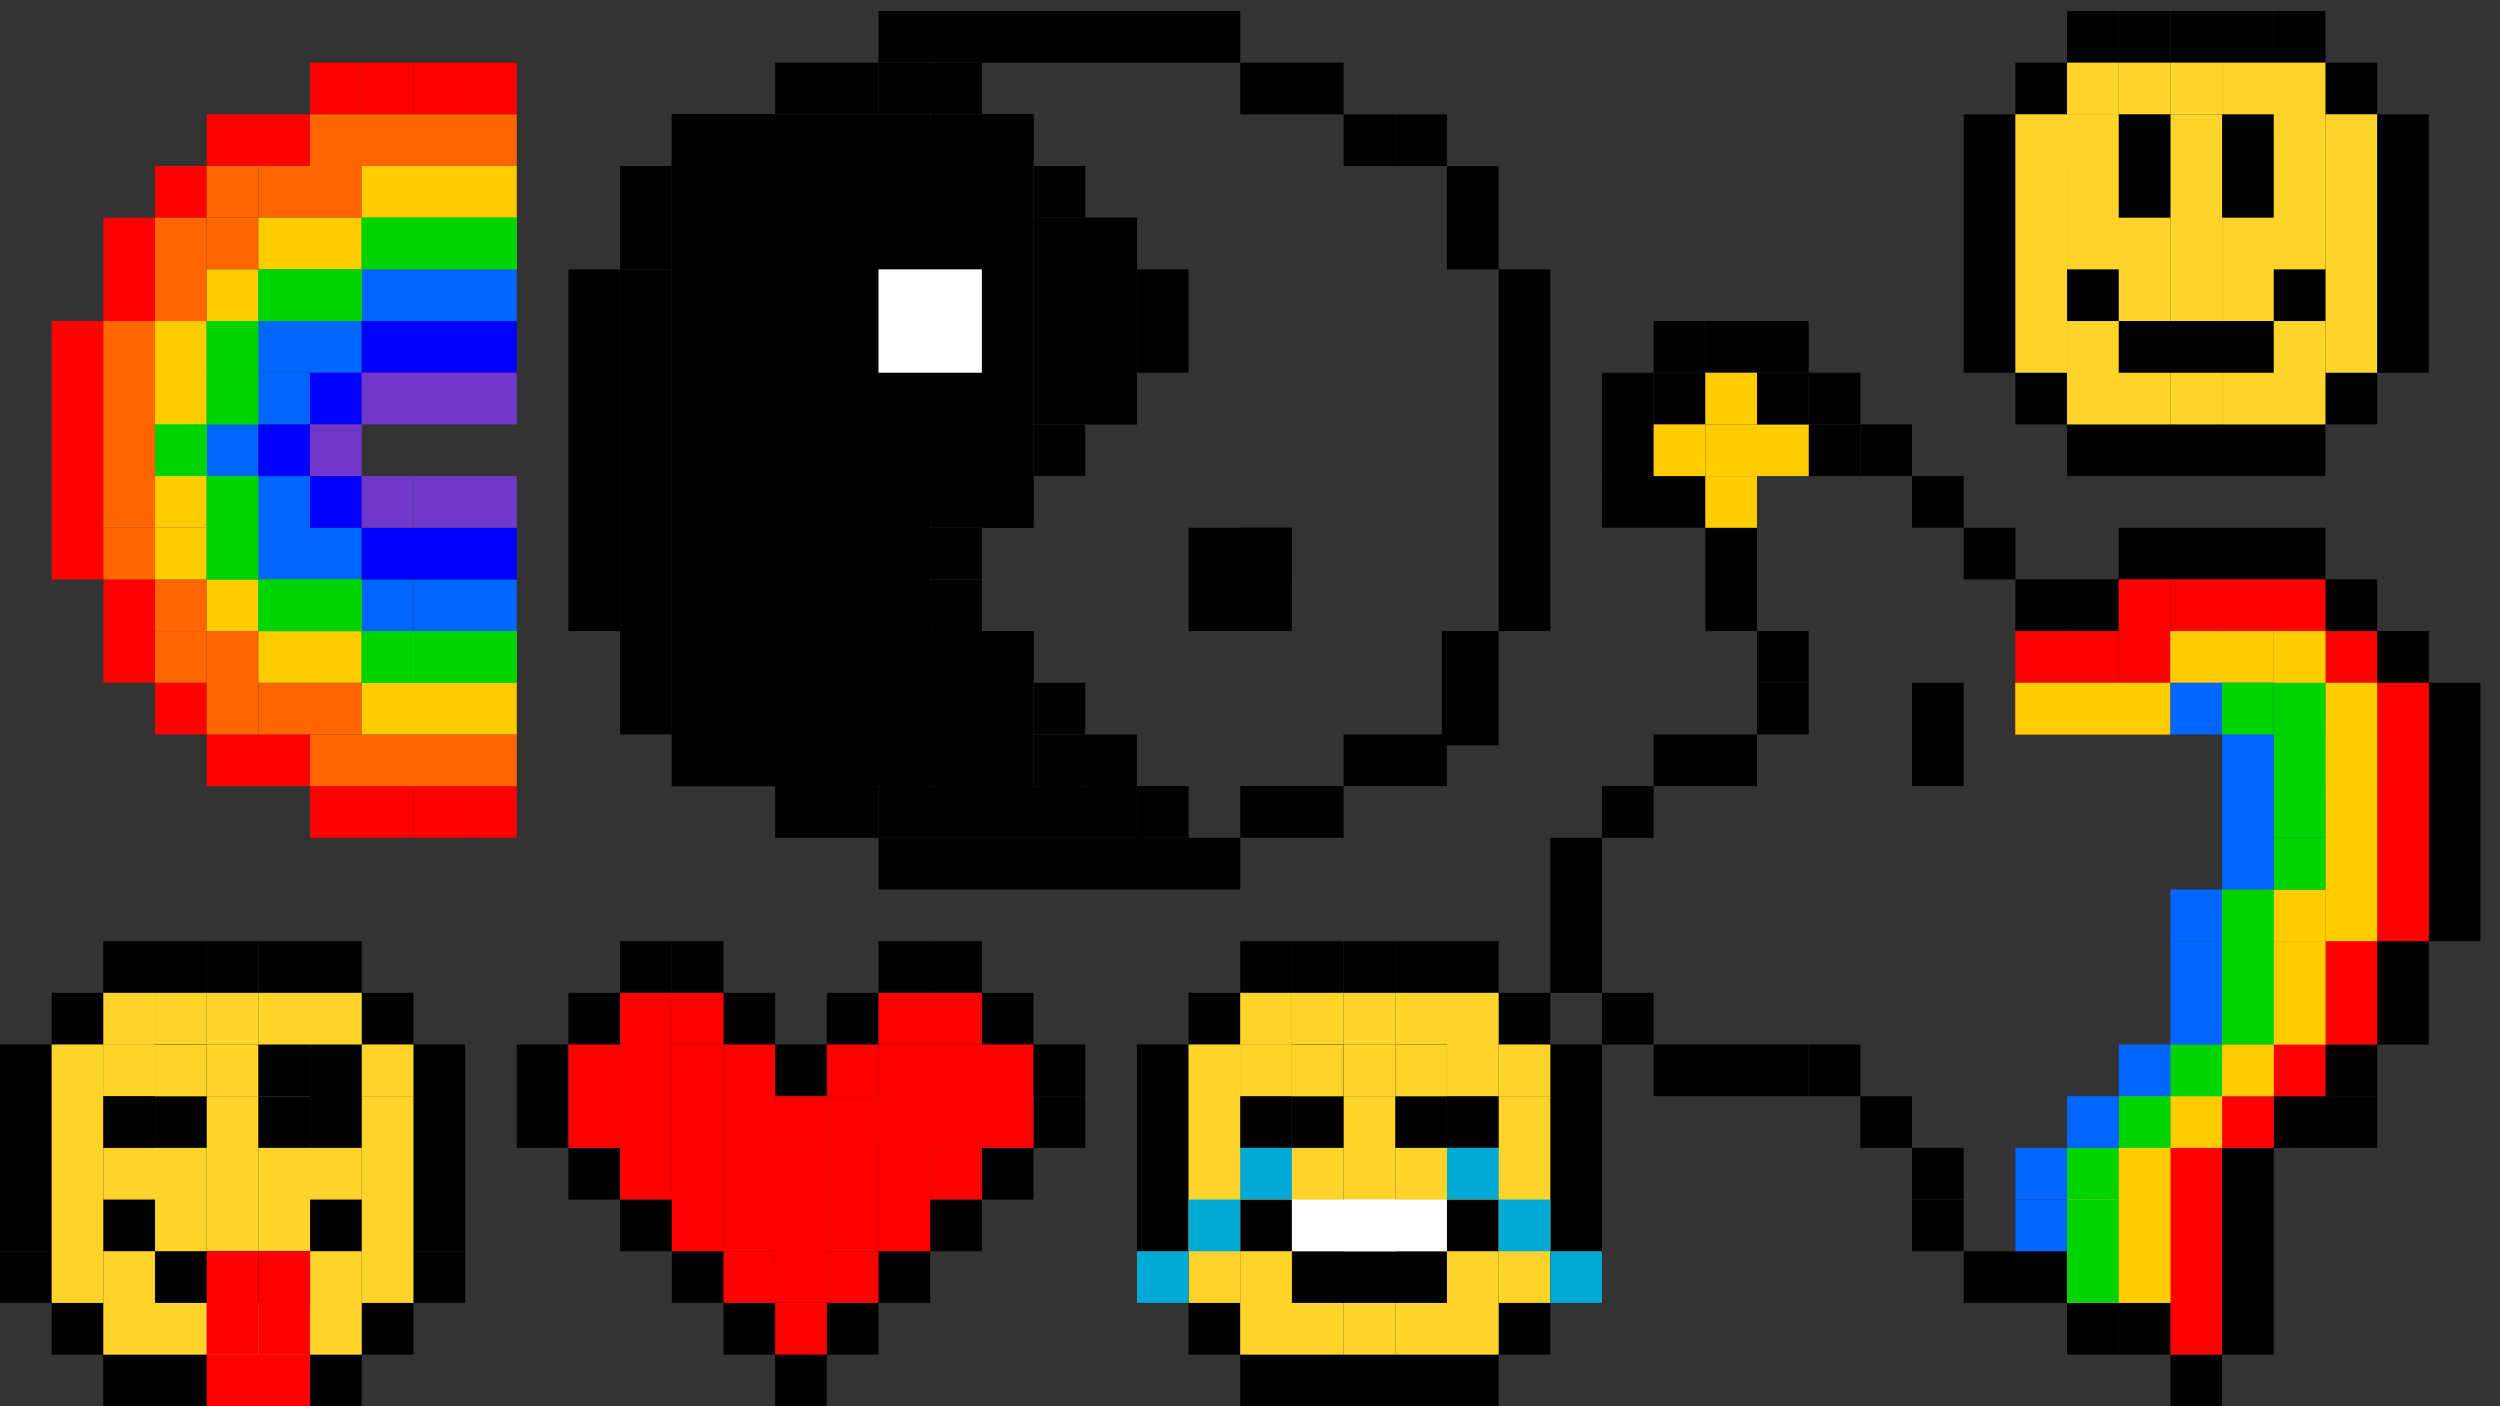 <?xml version="1.0" encoding="UTF-8" standalone="no"?>
<!-- Created with Inkscape (http://www.inkscape.org/) -->

<svg
   xmlns:dc="http://purl.org/dc/elements/1.1/"
   xmlns:cc="http://creativecommons.org/ns#"
   xmlns:rdf="http://www.w3.org/1999/02/22-rdf-syntax-ns#"
   xmlns:svg="http://www.w3.org/2000/svg"
   xmlns="http://www.w3.org/2000/svg"
   xmlns:sodipodi="http://sodipodi.sourceforge.net/DTD/sodipodi-0.dtd"
   xmlns:inkscape="http://www.inkscape.org/namespaces/inkscape"
   width="320mm"
   height="180mm"
   viewBox="0 0 320 180"
   version="1.1"
   id="svg8"
   sodipodi:docname="Pixel Art.svg"
   inkscape:version="0.92.4 (5da689c313, 2019-01-14)">
  <rect x="0" y="0" width="320" height="180" fill="#333333" stroke="none"/>
  <defs
     id="defs2" />
  <sodipodi:namedview
     id="base"
     pagecolor="#ffffff"
     bordercolor="#666666"
     borderopacity="1.0"
     inkscape:pageopacity="0.0"
     inkscape:pageshadow="2"
     inkscape:zoom="0.7"
     inkscape:cx="408.17852"
     inkscape:cy="205.67895"
     inkscape:document-units="mm"
     inkscape:current-layer="layer1"
     showgrid="true"
     inkscape:showpageshadow="false"
     borderlayer="false"
     inkscape:object-paths="false"
     inkscape:snap-bbox="true"
     inkscape:window-width="1920"
     inkscape:window-height="1001"
     inkscape:window-x="2391"
     inkscape:window-y="336"
     inkscape:window-maximized="1">
    <inkscape:grid
       type="xygrid"
       id="grid10"
       dotted="true"
       empspacing="1"
       spacingx="6.615"
       spacingy="6.615"
       enabled="true"
       visible="true"
       snapvisiblegridlinesonly="false" />
  </sodipodi:namedview>
  <g
     inkscape:label="Laag 1"
     inkscape:groupmode="layer"
     id="layer1"
     transform="translate(0,-117)">
    <rect
       id="rect828"
       width="6.615"
       height="6.615"
       x="277.812"
       y="118.406"
       style="stroke-width:0.265" />
    <rect
       id="rect830"
       width="6.615"
       height="6.615"
       x="284.427"
       y="118.406"
       style="stroke-width:0.265" />
    <rect
       id="rect832"
       width="6.615"
       height="6.615"
       x="291.042"
       y="118.406"
       style="stroke-width:0.265" />
    <rect
       id="rect834"
       width="6.615"
       height="6.615"
       x="271.198"
       y="118.406"
       style="stroke-width:0.265" />
    <rect
       id="rect870"
       width="6.615"
       height="6.615"
       x="264.583"
       y="118.406"
       style="stroke-width:0.265" />
    <rect
       id="rect872"
       width="6.615"
       height="6.615"
       x="257.969"
       y="125.021"
       style="stroke-width:0.265" />
    <rect
       id="rect874"
       width="6.615"
       height="26.458"
       x="251.354"
       y="131.635"
       style="stroke-width:0.265" />
    <rect
       id="rect886"
       width="6.615"
       height="6.615"
       x="251.354"
       y="158.094"
       ry="7.3551519e-07"
       style="stroke-width:0.265" />
    <rect
       id="rect888"
       width="6.615"
       height="6.615"
       x="257.969"
       y="164.708"
       ry="7.3551519e-07"
       style="stroke-width:0.265" />
    <rect
       id="rect890"
       width="33.073"
       height="6.615"
       x="264.583"
       y="171.323"
       ry="7.3551519e-07"
       style="stroke-width:0.265" />
    <rect
       id="rect892"
       width="6.615"
       height="6.615"
       x="297.656"
       y="164.708"
       ry="7.3551519e-07"
       style="stroke-width:0.265" />
    <rect
       id="rect894"
       width="6.615"
       height="6.615"
       x="304.271"
       y="158.094"
       ry="7.3551519e-07"
       style="stroke-width:0.265" />
    <rect
       id="rect896"
       width="6.615"
       height="26.458"
       x="304.271"
       y="131.635"
       ry="7.3551519e-07"
       style="stroke-width:0.265" />
    <rect
       id="rect898"
       width="6.615"
       height="6.615"
       x="297.656"
       y="125.021"
       ry="7.3551519e-07"
       style="fill:#000000;fill-opacity:1;stroke-width:0.265" />
    <rect
       style="fill:#000000;fill-opacity:1;stroke-width:0.265"
       id="rect903"
       width="7.7003881e-12"
       height="6.615"
       x="284.427"
       y="131.635"
       ry="3.850194e-12" />
    <rect
       style="fill:#ffd42a;fill-opacity:1;stroke-width:0.265"
       id="rect907"
       width="6.615"
       height="6.615"
       x="277.812"
       y="125.021"
       ry="3.8501901e-12" />
    <rect
       style="fill:#ffd42a;fill-opacity:1;stroke-width:0.265"
       id="rect909"
       width="6.615"
       height="6.615"
       x="277.812"
       y="131.635"
       ry="3.8501901e-12" />
    <rect
       style="fill:#ffd42a;fill-opacity:1;stroke-width:0.265"
       id="rect914"
       width="6.615"
       height="6.615"
       x="297.656"
       y="131.635"
       ry="3.8501901e-12" />
    <rect
       style="fill:#ffd42a;fill-opacity:1;stroke-width:0.265"
       id="rect916"
       width="13.229"
       height="46.302"
       x="284.427"
       y="125.021"
       ry="3.8501901e-12" />
    <rect
       style="fill:#ffd42a;fill-opacity:1;stroke-width:0.265"
       id="rect918"
       width="6.615"
       height="26.458"
       x="297.656"
       y="138.25"
       ry="3.8501901e-12" />
    <rect
       style="fill:#ffd42a;fill-opacity:1;stroke-width:0.265"
       id="rect920"
       width="13.229"
       height="39.688"
       x="264.583"
       y="131.635"
       ry="3.8501901e-12" />
    <rect
       style="fill:#ffd42a;fill-opacity:1;stroke-width:0.265"
       id="rect922"
       width="6.615"
       height="33.073"
       x="277.812"
       y="138.25"
       ry="3.8501901e-12" />
    <rect
       style="fill:#ffd42a;fill-opacity:1;stroke-width:0.265"
       id="rect924"
       width="6.615"
       height="6.615"
       x="264.583"
       y="131.635"
       ry="3.8501901e-12" />
    <rect
       style="fill:#ffd42a;fill-opacity:1;stroke-width:0.265"
       id="rect929"
       width="6.615"
       height="6.615"
       x="271.198"
       y="125.021"
       ry="3.8501901e-12" />
    <rect
       style="fill:#ffd42a;fill-opacity:1;stroke-width:0.265"
       id="rect931"
       width="6.615"
       height="6.615"
       x="264.583"
       y="125.021"
       ry="3.8501901e-12" />
    <rect
       style="fill:#ffd42a;fill-opacity:1;stroke-width:0.265"
       id="rect933"
       width="6.615"
       height="33.073"
       x="257.969"
       y="131.635"
       ry="3.8501901e-12" />
    <rect
       style="fill:#000000;fill-opacity:1;stroke-width:0.265"
       id="rect938"
       width="6.615"
       height="6.615"
       x="271.198"
       y="131.635"
       ry="3.8501901e-12" />
    <rect
       style="fill:#000000;fill-opacity:1;stroke-width:0.265"
       id="rect940"
       width="6.615"
       height="6.615"
       x="284.427"
       y="131.635"
       ry="3.8501901e-12" />
    <rect
       style="fill:#000000;fill-opacity:1;stroke-width:0.265"
       id="rect942"
       width="6.615"
       height="6.615"
       x="264.583"
       y="151.479"
       ry="3.8501901e-12" />
    <rect
       style="fill:#000000;fill-opacity:1;stroke-width:0.265"
       id="rect947"
       width="19.844"
       height="6.615"
       x="271.198"
       y="158.094"
       ry="3.8501901e-12" />
    <rect
       style="fill:#000000;fill-opacity:1;stroke-width:0.265"
       id="rect949"
       width="6.615"
       height="6.615"
       x="291.042"
       y="151.479"
       ry="3.8501901e-12" />
    <rect
       style="fill:#000000;fill-opacity:1;stroke-width:0.265"
       id="rect951"
       width="6.615"
       height="6.615"
       x="284.427"
       y="138.25" />
    <rect
       style="fill:#000000;fill-opacity:1;stroke-width:0.265"
       id="rect953"
       width="6.615"
       height="6.615"
       x="271.198"
       y="138.25" />
    <rect
       style="fill:#ff0000;fill-opacity:1;stroke-width:0.265"
       id="rect955"
       width="6.615"
       height="6.615"
       x="-131.635"
       y="59.531"
       transform="rotate(-90)" />
    <rect
       style="fill:#ff0000;fill-opacity:1;stroke-width:0.265"
       id="rect957"
       width="6.615"
       height="6.615"
       x="-131.635"
       y="52.917"
       transform="rotate(-90)" />
    <rect
       style="fill:#ff0000;fill-opacity:1;stroke-width:0.265"
       id="rect959"
       width="6.615"
       height="6.615"
       x="-131.635"
       y="46.302"
       transform="rotate(-90)" />
    <rect
       style="fill:#ff0000;fill-opacity:1;stroke-width:0.265"
       id="rect961"
       width="6.615"
       height="6.615"
       x="-131.635"
       y="39.687"
       transform="rotate(-90)" />
    <rect
       style="fill:#ff0000;fill-opacity:1;stroke-width:0.265"
       id="rect963"
       width="6.615"
       height="6.615"
       x="-224.24"
       y="59.531"
       transform="rotate(-90)" />
    <rect
       style="fill:#ff0000;fill-opacity:1;stroke-width:0.265"
       id="rect965"
       width="1.5400776e-11"
       height="6.615"
       x="-217.625"
       y="46.302"
       transform="rotate(-90)" />
    <rect
       style="fill:#ff0000;fill-opacity:1;stroke-width:0.265"
       id="rect967"
       width="6.615"
       height="6.615"
       x="-224.24"
       y="52.917"
       transform="rotate(-90)" />
    <rect
       style="fill:#ff0000;fill-opacity:1;stroke-width:0.265"
       id="rect972"
       width="6.615"
       height="13.229"
       x="-224.24"
       y="39.687"
       transform="rotate(-90)" />
    <rect
       style="fill:#ff0000;fill-opacity:1;stroke-width:0.265"
       id="rect974"
       width="6.615"
       height="13.229"
       x="-217.625"
       y="26.458"
       transform="rotate(-90)" />
    <rect
       style="fill:#ff0000;fill-opacity:1;stroke-width:0.265"
       id="rect976"
       width="6.615"
       height="6.615"
       x="-211.01"
       y="19.844"
       transform="rotate(-90)" />
    <rect
       style="fill:#ff0000;fill-opacity:1;stroke-width:0.265"
       id="rect978"
       width="13.229"
       height="6.615"
       x="-204.396"
       y="13.229"
       transform="rotate(-90)" />
    <rect
       style="fill:#ff0000;fill-opacity:1;stroke-width:0.265"
       id="rect980"
       width="6.615"
       height="13.229"
       x="-138.25"
       y="26.458"
       transform="rotate(-90)" />
    <rect
       style="fill:#ff0000;fill-opacity:1;stroke-width:0.265"
       id="rect982"
       width="6.615"
       height="6.615"
       x="-144.865"
       y="19.844"
       transform="rotate(-90)" />
    <rect
       style="fill:#ff0000;fill-opacity:1;stroke-width:0.265"
       id="rect984"
       width="13.229"
       height="6.615"
       x="-158.094"
       y="13.229"
       transform="rotate(-90)" />
    <rect
       style="fill:#ff0000;fill-opacity:1;stroke-width:0.265"
       id="rect986"
       width="33.073"
       height="6.615"
       x="-191.167"
       y="6.614"
       transform="rotate(-90)" />
    <rect
       style="fill:#ff6600;fill-opacity:1;stroke-width:0.265"
       id="rect990"
       width="6.615"
       height="6.615"
       x="-211.01"
       y="33.073"
       transform="rotate(-90)" />
    <rect
       style="fill:#ff6600;fill-opacity:1;stroke-width:0.265"
       id="rect992"
       width="6.615"
       height="26.458"
       x="-217.625"
       y="39.687"
       transform="rotate(-90)" />
    <rect
       style="fill:#ff6600;fill-opacity:1;stroke-width:0.265"
       id="rect997"
       width="6.615"
       height="6.615"
       x="-211.01"
       y="39.687"
       transform="rotate(-90)" />
    <rect
       style="fill:#ff6600;fill-opacity:1;stroke-width:0.265"
       id="rect999"
       width="13.229"
       height="6.615"
       x="-211.01"
       y="26.458"
       transform="rotate(-90)" />
    <rect
       style="fill:#ff6600;fill-opacity:1;stroke-width:0.265"
       id="rect1001"
       width="6.615"
       height="6.615"
       x="-197.781"
       y="19.844"
       transform="rotate(-90)" />
    <rect
       style="fill:#ff6600;fill-opacity:1;stroke-width:0.265"
       id="rect1003"
       width="6.615"
       height="6.615"
       x="-204.396"
       y="19.844"
       transform="rotate(-90)" />
    <rect
       style="fill:#ff6600;fill-opacity:1;stroke-width:0.265"
       id="rect1005"
       width="26.458"
       height="6.615"
       x="-184.552"
       y="13.229"
       transform="rotate(-90)" />
    <rect
       style="fill:#ff6600;fill-opacity:1;stroke-width:0.265"
       id="rect1007"
       width="6.615"
       height="6.615"
       x="-191.167"
       y="13.229"
       transform="rotate(-90)" />
    <rect
       style="fill:#ff6600;fill-opacity:1;stroke-width:0.265"
       id="rect1009"
       width="13.229"
       height="6.615"
       x="-158.094"
       y="19.844"
       transform="rotate(-90)" />
    <rect
       style="fill:#ff6600;fill-opacity:1;stroke-width:0.265"
       id="rect1011"
       width="6.615"
       height="6.615"
       x="-144.865"
       y="26.458"
       transform="rotate(-90)" />
    <rect
       style="fill:#ff6600;fill-opacity:1;stroke-width:0.265"
       id="rect1013"
       width="6.615"
       height="6.615"
       x="-151.479"
       y="26.458"
       transform="rotate(-90)" />
    <rect
       style="fill:#ff6600;fill-opacity:1;stroke-width:0.265"
       id="rect1015"
       width="6.615"
       height="13.229"
       x="-144.865"
       y="33.073"
       transform="rotate(-90)" />
    <rect
       style="fill:#ff6600;fill-opacity:1;stroke-width:0.265"
       id="rect1017"
       width="6.615"
       height="26.458"
       x="-138.25"
       y="39.687"
       transform="rotate(-90)" />
    <rect
       style="fill:#ffcc00;fill-opacity:1;stroke-width:0.265"
       id="rect1019"
       width="6.615"
       height="19.844"
       x="-211.01"
       y="46.302"
       transform="rotate(-90)" />
    <rect
       style="fill:#ffcc00;fill-opacity:1;stroke-width:0.265"
       id="rect1021"
       width="6.615"
       height="13.229"
       x="-204.396"
       y="33.073"
       transform="rotate(-90)" />
    <rect
       style="fill:#ffcc00;fill-opacity:1;stroke-width:0.265"
       id="rect1023"
       width="6.615"
       height="6.615"
       x="-197.781"
       y="26.458"
       transform="rotate(-90)" />
    <rect
       style="fill:#ffcc00;fill-opacity:1;stroke-width:0.265"
       id="rect1025"
       width="26.458"
       height="6.615"
       x="-184.552"
       y="19.844"
       transform="rotate(-90)" />
    <rect
       style="fill:#ffcc00;fill-opacity:1;stroke-width:0.265"
       id="rect1027"
       width="6.615"
       height="6.615"
       x="-191.167"
       y="19.844"
       transform="rotate(-90)" />
    <rect
       style="fill:#ffcc00;fill-opacity:1;stroke-width:0.265"
       id="rect1029"
       width="6.615"
       height="6.615"
       x="-158.094"
       y="26.458"
       transform="rotate(-90)" />
    <rect
       style="fill:#ffcc00;fill-opacity:1;stroke-width:0.265"
       id="rect1031"
       width="6.615"
       height="13.229"
       x="-151.479"
       y="33.073"
       transform="rotate(-90)" />
    <rect
       style="fill:#ffcc00;fill-opacity:1;stroke-width:0.265"
       id="rect1033"
       width="6.615"
       height="19.844"
       x="-144.865"
       y="46.302"
       transform="rotate(-90)" />
    <rect
       style="fill:#00ff00;fill-opacity:1;stroke-width:0.265"
       id="rect1035"
       width="6.615"
       height="19.844"
       x="-151.479"
       y="46.302"
       transform="rotate(-90)" />
    <rect
       style="fill:#00ff00;fill-opacity:1;stroke-width:0.265"
       id="rect1037"
       width="6.615"
       height="13.229"
       x="-158.094"
       y="33.073"
       transform="rotate(-90)" />
    <rect
       style="fill:#00ff00;fill-opacity:1;stroke-width:0.265"
       id="rect1042"
       width="6.615"
       height="6.615"
       x="-171.323"
       y="26.458"
       transform="rotate(-90)" />
    <rect
       style="fill:#00ff00;fill-opacity:1;stroke-width:0.265"
       id="rect1044"
       width="6.615"
       height="6.615"
       x="-177.938"
       y="19.844"
       transform="rotate(-90)" />
    <rect
       style="fill:#00ff00;fill-opacity:1;stroke-width:0.265"
       id="rect1046"
       width="13.229"
       height="6.615"
       x="-191.167"
       y="26.458"
       transform="rotate(-90)" />
    <rect
       style="fill:#00ff00;fill-opacity:1;stroke-width:0.265"
       id="rect1048"
       width="6.615"
       height="13.229"
       x="-197.781"
       y="33.073"
       transform="rotate(-90)" />
    <rect
       style="fill:#00ff00;fill-opacity:1;stroke-width:0.265"
       id="rect1050"
       width="6.615"
       height="19.844"
       x="-204.396"
       y="46.302"
       transform="rotate(-90)" />
    <rect
       style="fill:#00ff00;fill-opacity:1;stroke-width:0.265"
       id="rect1052"
       width="6.615"
       height="6.615"
       x="-164.708"
       y="26.458"
       transform="rotate(-90)" />
    <rect
       style="fill:#0066ff;fill-opacity:1;stroke-width:0.265"
       id="rect1054"
       width="6.615"
       height="13.229"
       x="-164.708"
       y="33.073"
       transform="rotate(-90)" />
    <rect
       style="fill:#0066ff;fill-opacity:1;stroke-width:0.265"
       id="rect1056"
       width="6.615"
       height="6.615"
       x="-171.323"
       y="33.073"
       transform="rotate(-90)" />
    <rect
       style="fill:#0066ff;fill-opacity:1;stroke-width:0.265"
       id="rect1058"
       width="6.615"
       height="6.615"
       x="-177.938"
       y="26.458"
       transform="rotate(-90)" />
    <rect
       style="fill:#0066ff;fill-opacity:1;stroke-width:0.265"
       id="rect1060"
       width="13.229"
       height="6.615"
       x="-191.167"
       y="33.073"
       transform="rotate(-90)" />
    <rect
       style="fill:#0066ff;fill-opacity:1;stroke-width:0.265"
       id="rect1062"
       width="6.615"
       height="6.615"
       x="-191.167"
       y="39.687"
       transform="rotate(-90)" />
    <rect
       style="fill:#0066ff;fill-opacity:1;stroke-width:0.265"
       id="rect1064"
       width="6.615"
       height="13.229"
       x="-197.781"
       y="52.917"
       transform="rotate(-90)" />
    <rect
       style="fill:#0066ff;fill-opacity:1;stroke-width:0.265"
       id="rect1066"
       width="6.615"
       height="6.615"
       x="-197.781"
       y="46.302"
       transform="rotate(-90)" />
    <rect
       style="fill:#0066ff;fill-opacity:1;stroke-width:0.265"
       id="rect1068"
       width="6.615"
       height="19.844"
       x="-158.094"
       y="46.302"
       transform="rotate(-90)" />
    <rect
       style="fill:#0000ff;fill-opacity:1;stroke-width:0.265"
       id="rect1070"
       width="6.615"
       height="6.615"
       x="-177.938"
       y="33.073"
       transform="rotate(-90)" />
    <rect
       style="fill:#0000ff;fill-opacity:1;stroke-width:0.265"
       id="rect1072"
       width="6.615"
       height="6.615"
       x="-171.323"
       y="39.687"
       transform="rotate(-90)" />
    <rect
       style="fill:#0000ff;fill-opacity:1;stroke-width:0.265"
       id="rect1074"
       width="6.615"
       height="19.844"
       x="-164.708"
       y="46.302"
       transform="rotate(-90)" />
    <rect
       style="fill:#0000ff;fill-opacity:1;stroke-width:0.265"
       id="rect1076"
       width="6.615"
       height="6.615"
       x="-184.552"
       y="39.687"
       transform="rotate(-90)" />
    <rect
       style="fill:#0000ff;fill-opacity:1;stroke-width:0.265"
       id="rect1078"
       width="6.615"
       height="19.844"
       x="-191.167"
       y="46.302"
       transform="rotate(-90)" />
    <rect
       style="fill:#7137c8;fill-opacity:1;stroke-width:0.265"
       id="rect1080"
       width="6.615"
       height="6.615"
       x="-177.938"
       y="39.687"
       transform="rotate(-90)" />
    <rect
       style="fill:#7137c8;fill-opacity:1;stroke-width:0.265"
       id="rect1082"
       width="6.615"
       height="13.229"
       x="-184.552"
       y="52.917"
       transform="rotate(-90)" />
    <rect
       style="fill:#7137c8;fill-opacity:1;stroke-width:0.265"
       id="rect1087"
       width="6.615"
       height="6.615"
       x="-184.552"
       y="46.302"
       transform="rotate(-90)" />
    <rect
       style="fill:#7137c8;fill-opacity:1;stroke-width:0.265"
       id="rect1089"
       width="6.615"
       height="19.844"
       x="-171.323"
       y="46.302"
       transform="rotate(-90)" />
    <rect
       style="fill:#000000;fill-opacity:1;stroke-width:0.265"
       id="rect1091"
       width="6.615"
       height="6.615"
       x="99.219"
       y="283.771" />
    <rect
       style="fill:#000000;fill-opacity:1;stroke-width:0.265"
       id="rect1093"
       width="6.615"
       height="6.615"
       x="105.833"
       y="277.156" />
    <rect
       style="fill:#000000;fill-opacity:1;stroke-width:0.265"
       id="rect1095"
       width="6.615"
       height="6.615"
       x="112.448"
       y="277.156" />
    <rect
       style="fill:#000000;fill-opacity:1;stroke-width:0.265"
       id="rect1097"
       width="6.615"
       height="6.615"
       x="119.062"
       y="270.542" />
    <rect
       style="fill:#000000;fill-opacity:1;stroke-width:0.265"
       id="rect1101"
       width="6.615"
       height="6.615"
       x="132.292"
       y="257.312" />
    <rect
       style="fill:#000000;fill-opacity:1;stroke-width:0.265"
       id="rect1111"
       width="13.229"
       height="6.615"
       x="85.99"
       y="277.156" />
    <rect
       style="fill:#000000;fill-opacity:1;stroke-width:0.265"
       id="rect1113"
       width="6.615"
       height="6.615"
       x="79.375"
       y="270.542" />
    <rect
       style="fill:#000000;fill-opacity:1;stroke-width:0.265"
       id="rect1145"
       width="6.615"
       height="6.615"
       x="125.677"
       y="263.927" />
    <rect
       style="fill:#000000;fill-opacity:1;stroke-width:0.265"
       id="rect1147"
       width="6.615"
       height="6.615"
       x="72.76"
       y="263.927" />
    <rect
       style="fill:#000000;fill-opacity:1;stroke-width:0.265"
       id="rect1149"
       width="6.615"
       height="13.229"
       x="66.146"
       y="250.698" />
    <rect
       style="fill:#000000;fill-opacity:1;stroke-width:0.265"
       id="rect1151"
       width="6.615"
       height="6.615"
       x="72.76"
       y="244.083" />
    <rect
       style="fill:#000000;fill-opacity:1;stroke-width:0.265"
       id="rect1153"
       width="6.615"
       height="6.615"
       x="79.375"
       y="237.469" />
    <rect
       style="fill:#000000;fill-opacity:1;stroke-width:0.265"
       id="rect1155"
       width="6.615"
       height="6.615"
       x="125.677"
       y="244.083" />
    <rect
       style="fill:#000000;fill-opacity:1;stroke-width:0.265"
       id="rect1157"
       width="6.615"
       height="6.615"
       x="119.062"
       y="237.469" />
    <rect
       style="fill:#000000;fill-opacity:1;stroke-width:0.265"
       id="rect1159"
       width="6.615"
       height="6.615"
       x="112.448"
       y="237.469" />
    <rect
       style="fill:#000000;fill-opacity:1;stroke-width:0.265"
       id="rect1161"
       width="6.615"
       height="6.615"
       x="85.99"
       y="237.469" />
    <rect
       style="fill:#000000;fill-opacity:1;stroke-width:0.265"
       id="rect1163"
       width="6.615"
       height="6.615"
       x="92.604"
       y="244.083" />
    <rect
       style="fill:#000000;fill-opacity:1;stroke-width:0.265"
       id="rect1165"
       width="6.615"
       height="7.202"
       x="105.833"
       y="244.083" />
    <rect
       style="fill:#000000;fill-opacity:1;stroke-width:0.265"
       id="rect1167"
       width="6.615"
       height="6.615"
       x="99.219"
       y="250.698" />
    <rect
       style="fill:#ff0000;fill-opacity:1;stroke-width:0.265"
       id="rect1172"
       width="6.615"
       height="6.615"
       x="85.99"
       y="244.083" />
    <rect
       style="fill:#ff0000;fill-opacity:1;stroke-width:0.265"
       id="rect1174"
       width="6.615"
       height="26.458"
       x="85.99"
       y="250.698" />
    <rect
       style="fill:#ff0000;fill-opacity:1;stroke-width:0.265"
       id="rect1176"
       width="6.615"
       height="26.458"
       x="79.375"
       y="244.083" />
    <rect
       style="fill:#ff0000;fill-opacity:1;stroke-width:0.265"
       id="rect1178"
       width="6.615"
       height="13.229"
       x="72.76"
       y="250.698" />
    <rect
       style="fill:#ff0000;fill-opacity:1;stroke-width:0.265"
       id="rect1180"
       width="6.615"
       height="26.458"
       x="92.604"
       y="250.698" />
    <rect
       style="fill:#ff0000;fill-opacity:1;stroke-width:0.265"
       id="rect1182"
       width="6.615"
       height="19.844"
       x="99.219"
       y="263.927" />
    <rect
       style="fill:#ff0000;fill-opacity:1;stroke-width:0.265"
       id="rect1184"
       width="6.615"
       height="6.615"
       x="99.219"
       y="257.312" />
    <rect
       style="fill:#ff0000;fill-opacity:1;stroke-width:0.265"
       id="rect1186"
       width="6.615"
       height="19.844"
       x="105.833"
       y="257.312" />
    <rect
       style="fill:#ff0000;fill-opacity:1;stroke-width:0.265"
       id="rect1188"
       width="6.615"
       height="19.844"
       x="112.448"
       y="257.312" />
    <rect
       style="fill:#ff0000;fill-opacity:1;stroke-width:0.265"
       id="rect1190"
       width="19.844"
       height="13.229"
       x="112.448"
       y="250.698" />
    <rect
       style="fill:#ff0000;fill-opacity:1;stroke-width:0.265"
       id="rect1192"
       width="6.615"
       height="6.615"
       x="119.062"
       y="263.927" />
    <rect
       style="fill:#ff0000;fill-opacity:1;stroke-width:0.265"
       id="rect1194"
       width="13.229"
       height="6.615"
       x="112.448"
       y="244.083" />
    <rect
       style="fill:#ff0000;fill-opacity:1;stroke-width:0.265"
       id="rect1196"
       width="6.615"
       height="6.615"
       x="105.833"
       y="250.698" />
    <rect
       style="fill:#00d400;fill-opacity:1;stroke-width:0.265"
       id="rect1198"
       width="6.615"
       height="19.844"
       x="-151.479"
       y="46.302"
       transform="rotate(-90)" />
    <rect
       style="fill:#00d400;fill-opacity:1;stroke-width:0.265"
       id="rect1200"
       width="6.615"
       height="13.229"
       x="-158.094"
       y="33.073"
       transform="rotate(-90)" />
    <rect
       style="fill:#00d400;fill-opacity:1;stroke-width:0.265"
       id="rect1202"
       width="6.615"
       height="6.615"
       x="-164.708"
       y="26.458"
       transform="rotate(-90)" />
    <rect
       style="fill:#00d400;fill-opacity:1;stroke-width:0.265"
       id="rect1204"
       width="6.615"
       height="6.615"
       x="-177.938"
       y="19.844"
       transform="rotate(-90)" />
    <rect
       style="fill:#00d400;fill-opacity:1;stroke-width:0.265"
       id="rect1206"
       width="6.615"
       height="6.615"
       x="-171.323"
       y="26.458"
       transform="rotate(-90)" />
    <rect
       style="fill:#00d400;fill-opacity:1;stroke-width:0.265"
       id="rect1208"
       width="13.229"
       height="6.615"
       x="-191.167"
       y="26.458"
       transform="rotate(-90)" />
    <rect
       style="fill:#00d400;fill-opacity:1;stroke-width:0.265"
       id="rect1210"
       width="6.615"
       height="13.229"
       x="-197.781"
       y="33.073"
       transform="rotate(-90)" />
    <rect
       style="fill:#00d400;fill-opacity:1;stroke-width:0.265"
       id="rect1212"
       width="6.615"
       height="13.229"
       x="-204.396"
       y="52.917"
       transform="rotate(-90)" />
    <rect
       style="fill:#00d400;fill-opacity:1;stroke-width:0.265"
       id="rect1214"
       width="6.615"
       height="6.615"
       x="-204.396"
       y="46.302"
       transform="rotate(-90)" />
    <rect
       style="fill:#000000;fill-opacity:1;stroke-width:0.265"
       id="rect1232"
       width="6.615"
       height="6.615"
       x="132.292"
       y="250.698" />
    <rect
       style="fill:#000000;fill-opacity:1;stroke-width:0.265"
       id="rect1241"
       width="46.302"
       height="6.615"
       x="112.448"
       y="118.406" />
    <rect
       style="fill:#000000;fill-opacity:1;stroke-width:0.265"
       id="rect1243"
       width="13.229"
       height="6.615"
       x="158.75"
       y="125.021" />
    <rect
       style="fill:#000000;fill-opacity:1;stroke-width:0.265"
       id="rect1245"
       width="6.615"
       height="6.615"
       x="178.594"
       y="131.635" />
    <rect
       style="fill:#000000;fill-opacity:1;stroke-width:0.265"
       id="rect1247"
       width="6.615"
       height="6.615"
       x="171.979"
       y="131.635" />
    <rect
       style="fill:#000000;fill-opacity:1;stroke-width:0.265"
       id="rect1249"
       width="6.615"
       height="13.229"
       x="185.208"
       y="138.25" />
    <rect
       style="fill:#000000;fill-opacity:1;stroke-width:0.265"
       id="rect1251"
       width="6.615"
       height="46.302"
       x="191.823"
       y="151.479" />
    <rect
       style="fill:#000000;fill-opacity:1;stroke-width:0.265"
       id="rect1253"
       width="7.274"
       height="14.625"
       x="184.549"
       y="197.781" />
    <rect
       style="fill:#000000;fill-opacity:1;stroke-width:0.265"
       id="rect1255"
       width="13.229"
       height="6.615"
       x="171.979"
       y="211.01" />
    <rect
       style="fill:#000000;fill-opacity:1;stroke-width:0.265"
       id="rect1257"
       width="13.229"
       height="6.615"
       x="158.75"
       y="217.625" />
    <rect
       style="fill:#000000;fill-opacity:1;stroke-width:0.265"
       id="rect1259"
       width="46.302"
       height="6.615"
       x="112.448"
       y="224.24" />
    <rect
       style="fill:#000000;fill-opacity:1;stroke-width:0.265"
       id="rect1261"
       width="13.229"
       height="6.615"
       x="99.219"
       y="217.625" />
    <rect
       style="fill:#000000;fill-opacity:1;stroke-width:0.265"
       id="rect1263"
       width="13.229"
       height="6.615"
       x="85.99"
       y="211.01" />
    <rect
       style="fill:#000000;fill-opacity:1;stroke-width:0.265"
       id="rect1265"
       width="6.615"
       height="13.229"
       x="79.375"
       y="197.781" />
    <rect
       style="fill:#000000;fill-opacity:1;stroke-width:0.265"
       id="rect1267"
       width="6.615"
       height="46.302"
       x="72.76"
       y="151.479"
       ry="0" />
    <rect
       style="fill:#000000;fill-opacity:1;stroke-width:0.265"
       id="rect1269"
       width="6.615"
       height="13.229"
       x="79.375"
       y="138.25" />
    <rect
       style="fill:#000000;fill-opacity:1;stroke-width:0.265"
       id="rect1271"
       width="13.229"
       height="6.615"
       x="85.99"
       y="131.635" />
    <rect
       style="fill:#000000;fill-opacity:1;stroke-width:0.265"
       id="rect1273"
       width="13.229"
       height="6.615"
       x="99.219"
       y="125.021" />
    <rect
       style="fill:#000000;fill-opacity:1;stroke-width:0.265"
       id="rect1275"
       width="6.615"
       height="6.615"
       x="119.063"
       y="125.021" />
    <rect
       style="fill:#000000;fill-opacity:1;stroke-width:0.265"
       id="rect1277"
       width="6.615"
       height="6.615"
       x="125.677"
       y="131.635" />
    <rect
       style="fill:#000000;fill-opacity:1;stroke-width:0.265"
       id="rect1279"
       width="6.615"
       height="6.615"
       x="132.292"
       y="138.25" />
    <rect
       style="fill:#000000;fill-opacity:1;stroke-width:0.265"
       id="rect1281"
       width="6.615"
       height="5.8652831e-06"
       x="138.906"
       y="144.865" />
    <rect
       style="fill:#000000;fill-opacity:1;stroke-width:0.265"
       id="rect1283"
       width="6.615"
       height="6.615"
       x="138.906"
       y="144.865" />
    <rect
       style="fill:#000000;fill-opacity:1;stroke-width:0.265"
       id="rect1285"
       width="6.615"
       height="6.615"
       x="145.521"
       y="151.479" />
    <rect
       style="fill:#000000;fill-opacity:1;stroke-width:0.265"
       id="rect1287"
       width="6.615"
       height="6.615"
       x="145.521"
       y="158.094" />
    <rect
       style="fill:#000000;fill-opacity:1;stroke-width:0.265"
       id="rect1289"
       width="6.615"
       height="6.615"
       x="138.906"
       y="164.708" />
    <rect
       style="fill:#000000;fill-opacity:1;stroke-width:0.265"
       id="rect1291"
       width="6.615"
       height="6.615"
       x="132.292"
       y="171.323" />
    <rect
       style="fill:#000000;fill-opacity:1;stroke-width:0.265"
       id="rect1293"
       width="6.615"
       height="6.615"
       x="125.677"
       y="177.938" />
    <rect
       style="fill:#000000;fill-opacity:1;stroke-width:0.265"
       id="rect1295"
       width="6.615"
       height="6.615"
       x="119.063"
       y="184.552" />
    <rect
       style="fill:#000000;fill-opacity:1;stroke-width:0.265"
       id="rect1300"
       width="6.615"
       height="6.615"
       x="119.063"
       y="191.167" />
    <rect
       style="fill:#000000;fill-opacity:1;stroke-width:0.265"
       id="rect1302"
       width="6.615"
       height="6.615"
       x="125.677"
       y="197.781" />
    <rect
       style="fill:#000000;fill-opacity:1;stroke-width:0.265"
       id="rect1307"
       width="6.615"
       height="6.615"
       x="132.292"
       y="204.396" />
    <rect
       style="fill:#000000;fill-opacity:1;stroke-width:0.265"
       id="rect1309"
       width="6.615"
       height="6.615"
       x="138.906"
       y="211.01" />
    <rect
       style="fill:#000000;fill-opacity:1;stroke-width:0.265"
       id="rect1311"
       width="6.615"
       height="6.615"
       x="145.521"
       y="217.625" />
    <rect
       style="fill:#000000;fill-opacity:1;stroke-width:0.265"
       id="rect1313"
       width="13.229"
       height="13.229"
       x="152.135"
       y="184.552" />
    <rect
       style="fill:#000000;fill-opacity:1;stroke-width:0.265"
       id="rect1318"
       width="6.615"
       height="6.615"
       x="158.75"
       y="184.552" />
    <rect
       style="fill:#000000;fill-opacity:1;stroke-width:0.265"
       id="rect1320"
       width="33.073"
       height="59.531"
       x="85.99"
       y="131.635" />
    <rect
       style="fill:#000000;fill-opacity:1;stroke-width:0.265"
       id="rect1322"
       width="33.073"
       height="59.531"
       x="85.99"
       y="158.094" />
    <rect
       style="fill:#000000;fill-opacity:1;stroke-width:0.265"
       id="rect1324"
       width="13.229"
       height="19.844"
       x="119.062"
       y="197.781" />
    <rect
       style="fill:#000000;fill-opacity:1;stroke-width:0.265"
       id="rect1326"
       width="33.073"
       height="6.615"
       x="112.448"
       y="217.625" />
    <rect
       style="fill:#000000;fill-opacity:1;stroke-width:0.265"
       id="rect1328"
       width="6.615"
       height="6.615"
       x="132.292"
       y="211.01" />
    <rect
       style="fill:#000000;fill-opacity:1;stroke-width:0.265"
       id="rect1330"
       width="6.615"
       height="46.302"
       x="79.375"
       y="151.479" />
    <rect
       style="fill:#000000;fill-opacity:1;stroke-width:0.265"
       id="rect1332"
       width="6.615"
       height="6.615"
       x="112.448"
       y="125.021" />
    <rect
       style="fill:#000000;fill-opacity:1;stroke-width:0.265"
       id="rect1334"
       width="13.229"
       height="52.917"
       x="119.062"
       y="131.635" />
    <rect
       style="fill:#000000;fill-opacity:1;stroke-width:0.265"
       id="rect1336"
       width="13.229"
       height="26.458"
       x="132.292"
       y="144.865" />
    <rect
       style="fill:#ffffff;fill-opacity:1;stroke-width:0.265"
       id="rect1338"
       width="13.229"
       height="13.229"
       x="112.448"
       y="151.479" />
    <rect
       style="fill:#000000;fill-opacity:1;stroke-width:0.265"
       id="rect1340"
       width="6.615"
       height="19.844"
       x="198.438"
       y="224.24" />
    <rect
       style="fill:#000000;fill-opacity:1;stroke-width:0.265"
       id="rect1342"
       width="6.615"
       height="6.615"
       x="205.052"
       y="244.083" />
    <rect
       style="fill:#000000;fill-opacity:1;stroke-width:0.265"
       id="rect1344"
       width="6.615"
       height="6.615"
       x="205.052"
       y="217.625" />
    <rect
       style="fill:#000000;fill-opacity:1;stroke-width:0.265"
       id="rect1346"
       width="19.844"
       height="6.615"
       x="211.667"
       y="250.698" />
    <rect
       style="fill:#000000;fill-opacity:1;stroke-width:0.265"
       id="rect1348"
       width="13.229"
       height="6.615"
       x="211.667"
       y="211.01"
       ry="0" />
    <rect
       style="fill:#000000;fill-opacity:1;stroke-width:0.265"
       id="rect1350"
       width="6.615"
       height="6.615"
       x="231.51"
       y="250.698" />
    <rect
       style="fill:#000000;fill-opacity:1;stroke-width:0.265"
       id="rect1352"
       width="0"
       height="6.615"
       x="171.979"
       y="98.562" />
    <rect
       style="fill:#000000;fill-opacity:1;stroke-width:0.265"
       id="rect1354"
       width="6.615"
       height="6.615"
       x="224.896"
       y="204.396" />
    <rect
       style="fill:#000000;fill-opacity:1;stroke-width:0.265"
       id="rect1358"
       width="6.615"
       height="6.615"
       x="244.74"
       y="263.927" />
    <rect
       style="fill:#000000;fill-opacity:1;stroke-width:0.265"
       id="rect1360"
       width="6.615"
       height="6.615"
       x="244.74"
       y="270.542" />
    <rect
       style="fill:#000000;fill-opacity:1;stroke-width:0.265"
       id="rect1362"
       width="13.229"
       height="6.615"
       x="251.354"
       y="277.156" />
    <rect
       style="fill:#000000;fill-opacity:1;stroke-width:0.265"
       id="rect1364"
       width="6.615"
       height="6.615"
       x="271.198"
       y="283.771" />
    <rect
       style="fill:#000000;fill-opacity:1;stroke-width:0.265"
       id="rect1366"
       width="6.615"
       height="6.615"
       x="264.583"
       y="283.771" />
    <rect
       style="fill:#000000;fill-opacity:1;stroke-width:0.265"
       id="rect1368"
       width="6.615"
       height="6.615"
       x="277.812"
       y="290.385" />
    <rect
       style="fill:#000000;fill-opacity:1;stroke-width:0.265"
       id="rect1370"
       width="6.615"
       height="26.458"
       x="284.427"
       y="263.927" />
    <rect
       style="fill:#000000;fill-opacity:1;stroke-width:0.265"
       id="rect1372"
       width="13.229"
       height="6.615"
       x="291.042"
       y="257.313" />
    <rect
       style="fill:#000000;fill-opacity:1;stroke-width:0.265"
       id="rect1374"
       width="6.615"
       height="6.615"
       x="297.656"
       y="250.698" />
    <rect
       style="fill:#000000;fill-opacity:1;stroke-width:0.265"
       id="rect1376"
       width="6.615"
       height="6.615"
       x="224.896"
       y="197.781" />
    <rect
       style="fill:#000000;fill-opacity:1;stroke-width:0.265"
       id="rect1378"
       width="6.615"
       height="13.229"
       x="218.281"
       y="184.552" />
    <rect
       style="fill:#000000;fill-opacity:1;stroke-width:0.265"
       id="rect1380"
       width="6.615"
       height="13.229"
       x="304.271"
       y="237.469" />
    <rect
       style="fill:#000000;fill-opacity:1;stroke-width:0.265"
       id="rect1382"
       width="6.615"
       height="33.073"
       x="310.885"
       y="204.396" />
    <rect
       style="fill:#000000;fill-opacity:1;stroke-width:0.265"
       id="rect1384"
       width="6.615"
       height="6.615"
       x="304.271"
       y="197.781" />
    <rect
       style="fill:#000000;fill-opacity:1;stroke-width:0.265"
       id="rect1386"
       width="6.615"
       height="6.615"
       x="297.656"
       y="191.167" />
    <rect
       style="fill:#000000;fill-opacity:1;stroke-width:0.265"
       id="rect1388"
       width="26.458"
       height="6.615"
       x="271.198"
       y="184.552" />
    <rect
       style="fill:#000000;fill-opacity:1;stroke-width:0.265"
       id="rect1390"
       width="13.229"
       height="6.615"
       x="257.969"
       y="191.167" />
    <rect
       style="fill:#000000;fill-opacity:1;stroke-width:0.265"
       id="rect1400"
       width="6.615"
       height="6.615"
       x="251.354"
       y="184.552" />
    <rect
       style="fill:#000000;fill-opacity:1;stroke-width:0.265"
       id="rect1404"
       width="6.615"
       height="6.615"
       x="244.74"
       y="177.938" />
    <rect
       style="fill:#000000;fill-opacity:1;stroke-width:0.265"
       id="rect1406"
       width="6.615"
       height="6.615"
       x="238.125"
       y="171.323" />
    <rect
       style="fill:#000000;fill-opacity:1;stroke-width:0.265"
       id="rect1411"
       width="13.229"
       height="6.615"
       x="205.052"
       y="177.938" />
    <rect
       style="fill:#000000;fill-opacity:1;stroke-width:0.265"
       id="rect1413"
       width="6.615"
       height="13.229"
       x="205.052"
       y="164.708" />
    <rect
       style="fill:#000000;fill-opacity:1;stroke-width:0.265"
       id="rect1415"
       width="6.615"
       height="6.615"
       x="211.667"
       y="164.708" />
    <rect
       style="fill:#000000;fill-opacity:1;stroke-width:0.265"
       id="rect1417"
       width="13.229"
       height="6.615"
       x="218.281"
       y="158.094" />
    <rect
       style="fill:#000000;fill-opacity:1;stroke-width:0.265"
       id="rect1419"
       width="6.615"
       height="6.615"
       x="211.667"
       y="158.094" />
    <rect
       style="fill:#000000;fill-opacity:1;stroke-width:0.265"
       id="rect1421"
       width="6.615"
       height="6.615"
       x="231.51"
       y="164.708" />
    <rect
       style="fill:#000000;fill-opacity:1;stroke-width:0.265"
       id="rect1423"
       width="6.615"
       height="6.615"
       x="231.51"
       y="171.323" />
    <rect
       style="fill:#ffcc00;fill-opacity:1;stroke-width:0.265"
       id="rect1428"
       width="6.615"
       height="6.615"
       x="218.281"
       y="164.708" />
    <rect
       style="fill:#ffcc00;fill-opacity:1;stroke-width:0.265"
       id="rect1430"
       width="6.615"
       height="6.615"
       x="211.667"
       y="171.323" />
    <rect
       style="fill:#ffcc00;fill-opacity:1;stroke-width:0.265"
       id="rect1432"
       width="3.0801552e-11"
       height="6.615"
       x="224.896"
       y="171.323" />
    <rect
       style="fill:#ffcc00;fill-opacity:1;stroke-width:0.265"
       id="rect1434"
       width="6.615"
       height="6.615"
       x="218.281"
       y="171.323" />
    <rect
       style="fill:#ffcc00;fill-opacity:1;stroke-width:0.265"
       id="rect1436"
       width="6.615"
       height="6.615"
       x="218.281"
       y="177.938" />
    <rect
       style="fill:#ffcc00;fill-opacity:1;stroke-width:0.265"
       id="rect1438"
       width="6.615"
       height="6.615"
       x="224.896"
       y="171.323" />
    <rect
       style="fill:#000000;fill-opacity:1;stroke-width:0.265"
       id="rect1447"
       width="6.615"
       height="6.615"
       x="224.896"
       y="164.708" />
    <rect
       style="fill:#000000;fill-opacity:1;stroke-width:0.216"
       id="rect1455"
       width="6.615"
       height="13.229"
       x="244.74"
       y="204.396" />
    <rect
       style="fill:#ff0000;fill-opacity:1;stroke-width:0.265"
       id="rect1457"
       width="6.615"
       height="6.615"
       x="257.969"
       y="197.781"
       ry="0" />
    <rect
       style="fill:#ff0000;fill-opacity:1;stroke-width:0.265"
       id="rect1459"
       width="6.615"
       height="6.615"
       x="264.583"
       y="197.781" />
    <rect
       style="fill:#ff0000;fill-opacity:1;stroke-width:0.265"
       id="rect1461"
       width="6.615"
       height="6.615"
       x="271.198"
       y="197.781" />
    <rect
       style="fill:#ff0000;fill-opacity:1;stroke-width:0.265"
       id="rect1463"
       width="19.844"
       height="6.615"
       x="277.812"
       y="191.167" />
    <rect
       style="fill:#ff0000;fill-opacity:1;stroke-width:0.265"
       id="rect1465"
       width="6.615"
       height="6.615"
       x="271.198"
       y="191.167" />
    <rect
       style="fill:#ff0000;fill-opacity:1;stroke-width:0.265"
       id="rect1467"
       width="13.229"
       height="6.615"
       x="291.042"
       y="197.781" />
    <rect
       style="fill:#ff0000;fill-opacity:1;stroke-width:0.265"
       id="rect1469"
       width="6.615"
       height="33.073"
       x="304.271"
       y="204.396" />
    <rect
       style="fill:#ff0000;fill-opacity:1;stroke-width:0.265"
       id="rect1471"
       width="6.615"
       height="13.229"
       x="297.656"
       y="237.469" />
    <rect
       style="fill:#ff0000;fill-opacity:1;stroke-width:0.265"
       id="rect1473"
       width="6.615"
       height="6.615"
       x="291.042"
       y="250.698" />
    <rect
       style="fill:#ff0000;fill-opacity:1;stroke-width:0.265"
       id="rect1478"
       width="6.615"
       height="6.615"
       x="284.427"
       y="257.312" />
    <rect
       style="fill:#ff0000;fill-opacity:1;stroke-width:0.265"
       id="rect1480"
       width="6.615"
       height="26.458"
       x="277.812"
       y="263.927" />
    <rect
       style="fill:#ff6600;fill-opacity:1;stroke-width:0.265"
       id="rect1482"
       width="19.844"
       height="6.615"
       x="257.969"
       y="204.396" />
    <rect
       style="fill:#ff6600;fill-opacity:1;stroke-width:0.265"
       id="rect1484"
       width="6.615"
       height="6.615"
       x="284.427"
       y="197.781" />
    <rect
       style="fill:#ff6600;fill-opacity:1;stroke-width:0.265"
       id="rect1486"
       width="6.615"
       height="6.615"
       x="277.812"
       y="197.781" />
    <rect
       style="fill:#ff6600;fill-opacity:1;stroke-width:0.265"
       id="rect1488"
       width="6.615"
       height="26.458"
       x="297.656"
       y="211.01" />
    <rect
       style="fill:#ff6600;fill-opacity:1;stroke-width:0.265"
       id="rect1490"
       width="6.615"
       height="13.229"
       x="297.656"
       y="204.396" />
    <rect
       style="fill:#ff6600;fill-opacity:1;stroke-width:0.265"
       id="rect1492"
       width="6.615"
       height="13.229"
       x="291.042"
       y="237.469" />
    <rect
       style="fill:#ff6600;fill-opacity:1;stroke-width:0.265"
       id="rect1494"
       width="6.615"
       height="6.615"
       x="284.427"
       y="250.698" />
    <rect
       style="fill:#ff6600;fill-opacity:1;stroke-width:0.265"
       id="rect1501"
       width="6.615"
       height="6.615"
       x="277.812"
       y="257.312" />
    <rect
       style="fill:#ff6600;fill-opacity:1;stroke-width:0.265"
       id="rect1503"
       width="6.615"
       height="19.844"
       x="271.198"
       y="263.927" />
    <rect
       style="fill:#ff6600;fill-opacity:1;stroke-width:0.265"
       id="rect1505"
       width="6.615"
       height="6.615"
       x="291.042"
       y="197.781" />
    <rect
       style="fill:#ffcc00;fill-opacity:1;stroke-width:0.265"
       id="rect1507"
       width="6.615"
       height="19.844"
       x="284.427"
       y="230.854" />
    <rect
       style="fill:#ffcc00;fill-opacity:1;stroke-width:0.265"
       id="rect1509"
       width="6.615"
       height="6.615"
       x="291.042"
       y="230.854" />
    <rect
       style="fill:#ffcc00;fill-opacity:1;stroke-width:0.265"
       id="rect1511"
       width="6.615"
       height="6.615"
       x="277.812"
       y="250.698" />
    <rect
       style="fill:#ffcc00;fill-opacity:1;stroke-width:0.265"
       id="rect1513"
       width="6.615"
       height="6.615"
       x="271.198"
       y="257.312" />
    <rect
       style="fill:#ffcc00;fill-opacity:1;stroke-width:0.265"
       id="rect1515"
       width="6.615"
       height="19.844"
       x="264.583"
       y="263.927" />
    <rect
       style="fill:#ffcc00;fill-opacity:1;stroke-width:0.265"
       id="rect1517"
       width="19.844"
       height="6.615"
       x="257.969"
       y="204.396" />
    <rect
       style="fill:#ffcc00;fill-opacity:1;stroke-width:0.265"
       id="rect1519"
       width="13.229"
       height="6.615"
       x="277.812"
       y="197.781" />
    <rect
       style="fill:#ffcc00;fill-opacity:1;stroke-width:0.265"
       id="rect1524"
       width="6.615"
       height="33.073"
       x="297.656"
       y="204.396" />
    <rect
       style="fill:#ffcc00;fill-opacity:1;stroke-width:0.265"
       id="rect1526"
       width="6.615"
       height="13.229"
       x="291.042"
       y="237.469" />
    <rect
       style="fill:#ffcc00;fill-opacity:1;stroke-width:0.265"
       id="rect1528"
       width="6.615"
       height="6.615"
       x="284.427"
       y="250.698" />
    <rect
       style="fill:#ffcc00;fill-opacity:1;stroke-width:0.265"
       id="rect1530"
       width="6.615"
       height="6.615"
       x="277.812"
       y="257.312" />
    <rect
       style="fill:#ffcc00;fill-opacity:1;stroke-width:0.265"
       id="rect1532"
       width="6.615"
       height="19.844"
       x="271.198"
       y="263.927" />
    <rect
       style="fill:#00d400;fill-opacity:1;stroke-width:0.265"
       id="rect1534"
       width="6.615"
       height="19.844"
       x="291.042"
       y="204.396" />
    <rect
       style="fill:#00d400;fill-opacity:1;stroke-width:0.265"
       id="rect1536"
       width="6.615"
       height="19.844"
       x="284.427"
       y="230.854" />
    <rect
       style="fill:#00d400;fill-opacity:1;stroke-width:0.265"
       id="rect1538"
       width="6.615"
       height="6.615"
       x="277.812"
       y="250.698" />
    <rect
       style="fill:#00d400;fill-opacity:1;stroke-width:0.265"
       id="rect1540"
       width="6.615"
       height="6.615"
       x="271.198"
       y="257.312" />
    <rect
       style="fill:#00d400;fill-opacity:1;stroke-width:0.265"
       id="rect1542"
       width="6.615"
       height="13.229"
       x="264.583"
       y="270.542" />
    <rect
       style="fill:#00d400;fill-opacity:1;stroke-width:0.265"
       id="rect1544"
       width="6.615"
       height="6.615"
       x="264.583"
       y="263.927" />
    <rect
       style="fill:#00d400;fill-opacity:1;stroke-width:0.265"
       id="rect1546"
       width="6.615"
       height="6.615"
       x="291.042"
       y="224.24" />
    <rect
       style="fill:#0066ff;fill-opacity:1;stroke-width:0.265"
       id="rect1550"
       width="13.229"
       height="6.615"
       x="277.812"
       y="204.396" />
    <rect
       style="fill:#0066ff;fill-opacity:1;stroke-width:0.265"
       id="rect1552"
       width="6.615"
       height="19.844"
       x="284.427"
       y="211.01" />
    <rect
       style="fill:#0066ff;fill-opacity:1;stroke-width:0.265"
       id="rect1554"
       width="6.615"
       height="13.229"
       x="277.812"
       y="237.469" />
    <rect
       style="fill:#0066ff;fill-opacity:1;stroke-width:0.265"
       id="rect1556"
       width="6.615"
       height="6.615"
       x="277.812"
       y="230.854" />
    <rect
       style="fill:#0066ff;fill-opacity:1;stroke-width:0.265"
       id="rect1558"
       width="6.615"
       height="6.615"
       x="271.198"
       y="250.698" />
    <rect
       style="fill:#0066ff;fill-opacity:1;stroke-width:0.265"
       id="rect1560"
       width="6.615"
       height="6.615"
       x="264.583"
       y="257.312" />
    <rect
       style="fill:#0066ff;fill-opacity:1;stroke-width:0.265"
       id="rect1562"
       width="6.615"
       height="6.615"
       x="257.969"
       y="270.542" />
    <rect
       style="fill:#0066ff;fill-opacity:1;stroke-width:0.265"
       id="rect1564"
       width="6.615"
       height="6.615"
       x="257.969"
       y="263.927" />
    <rect
       style="fill:#ffcc00;fill-opacity:1;stroke-width:0.265"
       id="rect1566"
       width="6.615"
       height="6.615"
       x="291.042"
       y="197.781" />
    <rect
       style="fill:#00d400;fill-opacity:1;stroke-width:0.265"
       id="rect1568"
       width="6.615"
       height="6.615"
       x="284.427"
       y="204.396" />
    <rect
       style="fill:#000000;fill-opacity:1;stroke-width:0.265"
       id="rect1358-7"
       width="6.615"
       height="6.615"
       x="238.125"
       y="257.313" />
    <rect
       id="rect828-6"
       width="6.615"
       height="6.615"
       x="26.458"
       y="237.469"
       style="stroke-width:0.265" />
    <rect
       id="rect830-6"
       width="6.615"
       height="6.615"
       x="33.073"
       y="237.469"
       style="stroke-width:0.265" />
    <rect
       id="rect832-0"
       width="6.615"
       height="6.615"
       x="39.688"
       y="237.469"
       style="stroke-width:0.265" />
    <rect
       id="rect834-3"
       width="6.615"
       height="6.615"
       x="19.844"
       y="237.469"
       style="stroke-width:0.265" />
    <rect
       id="rect870-1"
       width="6.615"
       height="6.615"
       x="13.229"
       y="237.469"
       style="stroke-width:0.265" />
    <rect
       id="rect872-4"
       width="6.615"
       height="6.615"
       x="6.615"
       y="244.083"
       style="stroke-width:0.265" />
    <rect
       id="rect874-6"
       width="6.615"
       height="26.458"
       x="-3.0687438e-06"
       y="250.698"
       style="stroke-width:0.265" />
    <rect
       id="rect886-1"
       width="6.615"
       height="6.615"
       x="-3.0687438e-06"
       y="277.156"
       ry="7.3551519e-07"
       style="stroke-width:0.265" />
    <rect
       id="rect888-4"
       width="6.615"
       height="6.615"
       x="6.615"
       y="283.771"
       ry="7.3551519e-07"
       style="stroke-width:0.265" />
    <rect
       id="rect890-1"
       width="33.073"
       height="6.615"
       x="13.229"
       y="290.385"
       ry="7.3551519e-07"
       style="stroke-width:0.265" />
    <rect
       id="rect892-0"
       width="6.615"
       height="6.615"
       x="46.302"
       y="283.771"
       ry="7.3551519e-07"
       style="stroke-width:0.265" />
    <rect
       id="rect894-4"
       width="6.615"
       height="6.615"
       x="52.917"
       y="277.156"
       ry="7.3551519e-07"
       style="stroke-width:0.265" />
    <rect
       id="rect896-8"
       width="6.615"
       height="26.458"
       x="52.917"
       y="250.698"
       ry="7.3551519e-07"
       style="stroke-width:0.265" />
    <rect
       id="rect898-0"
       width="6.615"
       height="6.615"
       x="46.302"
       y="244.083"
       ry="7.3551519e-07"
       style="fill:#000000;fill-opacity:1;stroke-width:0.265" />
    <rect
       style="fill:#000000;fill-opacity:1;stroke-width:0.265"
       id="rect903-6"
       width="7.7003881e-12"
       height="6.615"
       x="33.073"
       y="250.698"
       ry="3.850194e-12" />
    <rect
       style="fill:#ffd42a;fill-opacity:1;stroke-width:0.265"
       id="rect907-9"
       width="6.615"
       height="6.615"
       x="26.458"
       y="244.083"
       ry="3.8501901e-12" />
    <rect
       style="fill:#ffd42a;fill-opacity:1;stroke-width:0.265"
       id="rect909-8"
       width="6.615"
       height="6.615"
       x="26.458"
       y="250.698"
       ry="3.8501901e-12" />
    <rect
       style="fill:#ffd42a;fill-opacity:1;stroke-width:0.265"
       id="rect914-4"
       width="6.615"
       height="6.615"
       x="46.302"
       y="250.698"
       ry="3.8501901e-12" />
    <rect
       style="fill:#ffd42a;fill-opacity:1;stroke-width:0.265"
       id="rect916-9"
       width="13.229"
       height="46.302"
       x="33.073"
       y="244.083"
       ry="3.8501901e-12" />
    <rect
       style="fill:#ffd42a;fill-opacity:1;stroke-width:0.265"
       id="rect918-4"
       width="6.615"
       height="26.458"
       x="46.302"
       y="257.312"
       ry="3.8501901e-12" />
    <rect
       style="fill:#ffd42a;fill-opacity:1;stroke-width:0.265"
       id="rect920-0"
       width="13.229"
       height="39.688"
       x="13.229"
       y="250.698"
       ry="3.8501901e-12" />
    <rect
       style="fill:#ffd42a;fill-opacity:1;stroke-width:0.265"
       id="rect922-2"
       width="6.615"
       height="33.073"
       x="26.458"
       y="257.312"
       ry="3.8501901e-12" />
    <rect
       style="fill:#ffd42a;fill-opacity:1;stroke-width:0.265"
       id="rect924-0"
       width="6.615"
       height="6.615"
       x="13.229"
       y="250.698"
       ry="3.8501901e-12" />
    <rect
       style="fill:#ffd42a;fill-opacity:1;stroke-width:0.265"
       id="rect929-1"
       width="6.615"
       height="6.615"
       x="19.844"
       y="244.083"
       ry="3.8501901e-12" />
    <rect
       style="fill:#ffd42a;fill-opacity:1;stroke-width:0.265"
       id="rect931-0"
       width="6.615"
       height="6.615"
       x="13.229"
       y="244.083"
       ry="3.8501901e-12" />
    <rect
       style="fill:#ffd42a;fill-opacity:1;stroke-width:0.265"
       id="rect933-6"
       width="6.615"
       height="33.073"
       x="6.615"
       y="250.698"
       ry="3.8501901e-12" />
    <rect
       style="fill:#000000;fill-opacity:1;stroke-width:0.265"
       id="rect938-5"
       width="6.615"
       height="6.615"
       x="19.844"
       y="250.698"
       ry="3.8501901e-12" />
    <rect
       style="fill:#000000;fill-opacity:1;stroke-width:0.265"
       id="rect940-1"
       width="6.615"
       height="6.615"
       x="33.073"
       y="250.698"
       ry="3.8501901e-12" />
    <rect
       style="fill:#000000;fill-opacity:1;stroke-width:0.265"
       id="rect942-0"
       width="6.615"
       height="6.615"
       x="13.229"
       y="270.542"
       ry="3.8501901e-12" />
    <rect
       style="fill:#000000;fill-opacity:1;stroke-width:0.265"
       id="rect947-6"
       width="19.844"
       height="6.615"
       x="19.844"
       y="277.156"
       ry="3.8501901e-12" />
    <rect
       style="fill:#000000;fill-opacity:1;stroke-width:0.265"
       id="rect949-4"
       width="6.615"
       height="6.615"
       x="39.688"
       y="270.542"
       ry="3.8501901e-12" />
    <rect
       style="fill:#000000;fill-opacity:1;stroke-width:0.265"
       id="rect951-3"
       width="6.615"
       height="6.615"
       x="33.073"
       y="257.312" />
    <rect
       style="fill:#000000;fill-opacity:1;stroke-width:0.265"
       id="rect953-0"
       width="6.615"
       height="6.615"
       x="19.844"
       y="257.312" />
    <rect
       style="fill:#ffd42a;fill-opacity:1;stroke-width:0.265"
       id="rect1831"
       width="6.615"
       height="6.615"
       x="19.844"
       y="250.698" />
    <rect
       style="fill:#ff0000;fill-opacity:1;stroke-width:0.265"
       id="rect1833"
       width="6.615"
       height="6.615"
       x="13.229"
       y="257.312" />
    <rect
       style="fill:#ff0000;fill-opacity:1;stroke-width:0.265"
       id="rect1835"
       width="6.615"
       height="13.229"
       x="33.073"
       y="277.156" />
    <rect
       style="fill:#ff0000;fill-opacity:1;stroke-width:0.265"
       id="rect1837"
       width="6.615"
       height="13.229"
       x="26.458"
       y="277.156" />
    <rect
       style="fill:#000000;fill-opacity:1;stroke-width:0.265"
       id="rect1839"
       width="6.615"
       height="6.615"
       x="13.229"
       y="257.312" />
    <rect
       style="fill:#000000;fill-opacity:1;stroke-width:0.265"
       id="rect1841"
       width="6.615"
       height="13.229"
       x="39.688"
       y="250.698" />
    <rect
       style="fill:#ff0000;fill-opacity:1;stroke-width:0.265"
       id="rect1845"
       width="13.229"
       height="6.615"
       x="26.458"
       y="290.385" />
    <rect
       id="rect828-5"
       width="6.615"
       height="6.615"
       x="171.979"
       y="237.469"
       style="stroke-width:0.265" />
    <rect
       id="rect830-1"
       width="6.615"
       height="6.615"
       x="178.594"
       y="237.469"
       style="stroke-width:0.265" />
    <rect
       id="rect832-7"
       width="6.615"
       height="6.615"
       x="185.208"
       y="237.469"
       style="stroke-width:0.265" />
    <rect
       id="rect834-0"
       width="6.615"
       height="6.615"
       x="165.365"
       y="237.469"
       style="stroke-width:0.265" />
    <rect
       id="rect870-2"
       width="6.615"
       height="6.615"
       x="158.75"
       y="237.469"
       style="stroke-width:0.265" />
    <rect
       id="rect872-3"
       width="6.615"
       height="6.615"
       x="152.135"
       y="244.083"
       style="stroke-width:0.265" />
    <rect
       id="rect874-7"
       width="6.615"
       height="26.458"
       x="145.521"
       y="250.698"
       style="stroke-width:0.265" />
    <rect
       id="rect886-7"
       width="6.615"
       height="6.615"
       x="145.521"
       y="277.156"
       ry="7.3551519e-07"
       style="stroke-width:0.265" />
    <rect
       id="rect888-0"
       width="6.615"
       height="6.615"
       x="152.135"
       y="283.771"
       ry="7.3551519e-07"
       style="stroke-width:0.265" />
    <rect
       id="rect890-3"
       width="33.073"
       height="6.615"
       x="158.75"
       y="290.385"
       ry="7.3551519e-07"
       style="stroke-width:0.265" />
    <rect
       id="rect892-6"
       width="6.615"
       height="6.615"
       x="191.823"
       y="283.771"
       ry="7.3551519e-07"
       style="stroke-width:0.265" />
    <rect
       id="rect894-5"
       width="6.615"
       height="6.615"
       x="198.438"
       y="277.156"
       ry="7.3551519e-07"
       style="stroke-width:0.265" />
    <rect
       id="rect896-0"
       width="6.615"
       height="26.458"
       x="198.438"
       y="250.698"
       ry="7.3551519e-07"
       style="stroke-width:0.265" />
    <rect
       id="rect898-8"
       width="6.615"
       height="6.615"
       x="191.823"
       y="244.083"
       ry="7.3551519e-07"
       style="fill:#000000;fill-opacity:1;stroke-width:0.265" />
    <rect
       style="fill:#000000;fill-opacity:1;stroke-width:0.265"
       id="rect903-3"
       width="7.7003881e-12"
       height="6.615"
       x="178.594"
       y="250.698"
       ry="3.850194e-12" />
    <rect
       style="fill:#ffd42a;fill-opacity:1;stroke-width:0.265"
       id="rect907-1"
       width="6.615"
       height="6.615"
       x="171.979"
       y="244.083"
       ry="3.8501901e-12" />
    <rect
       style="fill:#ffd42a;fill-opacity:1;stroke-width:0.265"
       id="rect909-6"
       width="6.615"
       height="6.615"
       x="171.979"
       y="250.698"
       ry="3.8501901e-12" />
    <rect
       style="fill:#ffd42a;fill-opacity:1;stroke-width:0.265"
       id="rect914-2"
       width="6.615"
       height="6.615"
       x="191.823"
       y="250.698"
       ry="3.8501901e-12" />
    <rect
       style="fill:#ffd42a;fill-opacity:1;stroke-width:0.265"
       id="rect916-1"
       width="13.229"
       height="46.302"
       x="178.594"
       y="244.083"
       ry="3.8501901e-12" />
    <rect
       style="fill:#ffd42a;fill-opacity:1;stroke-width:0.265"
       id="rect918-8"
       width="6.615"
       height="26.458"
       x="191.823"
       y="257.312"
       ry="3.8501901e-12" />
    <rect
       style="fill:#ffd42a;fill-opacity:1;stroke-width:0.265"
       id="rect920-4"
       width="13.229"
       height="39.688"
       x="158.75"
       y="250.698"
       ry="3.8501901e-12" />
    <rect
       style="fill:#ffd42a;fill-opacity:1;stroke-width:0.265"
       id="rect922-6"
       width="6.615"
       height="33.073"
       x="171.979"
       y="257.312"
       ry="3.8501901e-12" />
    <rect
       style="fill:#ffd42a;fill-opacity:1;stroke-width:0.265"
       id="rect924-8"
       width="6.615"
       height="6.615"
       x="158.75"
       y="250.698"
       ry="3.8501901e-12" />
    <rect
       style="fill:#ffd42a;fill-opacity:1;stroke-width:0.265"
       id="rect929-3"
       width="6.615"
       height="6.615"
       x="165.365"
       y="244.083"
       ry="3.8501901e-12" />
    <rect
       style="fill:#ffd42a;fill-opacity:1;stroke-width:0.265"
       id="rect931-7"
       width="6.615"
       height="6.615"
       x="158.75"
       y="244.083"
       ry="3.8501901e-12" />
    <rect
       style="fill:#ffd42a;fill-opacity:1;stroke-width:0.265"
       id="rect933-7"
       width="6.615"
       height="33.073"
       x="152.135"
       y="250.698"
       ry="3.8501901e-12" />
    <rect
       style="fill:#000000;fill-opacity:1;stroke-width:0.265"
       id="rect938-1"
       width="6.615"
       height="6.615"
       x="165.365"
       y="250.698"
       ry="3.8501901e-12" />
    <rect
       style="fill:#000000;fill-opacity:1;stroke-width:0.265"
       id="rect940-8"
       width="6.615"
       height="6.615"
       x="178.594"
       y="250.698"
       ry="3.8501901e-12" />
    <rect
       style="fill:#000000;fill-opacity:1;stroke-width:0.265"
       id="rect942-8"
       width="6.615"
       height="6.615"
       x="158.75"
       y="270.542"
       ry="3.8501901e-12" />
    <rect
       style="fill:#000000;fill-opacity:1;stroke-width:0.265"
       id="rect947-2"
       width="19.844"
       height="6.615"
       x="165.365"
       y="277.156"
       ry="3.8501901e-12" />
    <rect
       style="fill:#000000;fill-opacity:1;stroke-width:0.265"
       id="rect949-9"
       width="6.615"
       height="6.615"
       x="185.208"
       y="270.542"
       ry="3.8501901e-12" />
    <rect
       style="fill:#000000;fill-opacity:1;stroke-width:0.265"
       id="rect951-5"
       width="6.615"
       height="6.615"
       x="178.594"
       y="257.312" />
    <rect
       style="fill:#000000;fill-opacity:1;stroke-width:0.265"
       id="rect953-1"
       width="6.615"
       height="6.615"
       x="165.365"
       y="257.312" />
    <rect
       style="fill:#ffd42a;fill-opacity:1;stroke-width:0.265"
       id="rect1958"
       width="6.615"
       height="6.615"
       x="165.365"
       y="250.698" />
    <rect
       style="fill:#ffd42a;fill-opacity:1;stroke-width:0.265"
       id="rect1960"
       width="6.615"
       height="6.615"
       x="178.594"
       y="250.698" />
    <rect
       style="fill:#000000;fill-opacity:1;stroke-width:0.265"
       id="rect1962"
       width="6.615"
       height="6.615"
       x="158.75"
       y="257.312" />
    <rect
       style="fill:#000000;fill-opacity:1;stroke-width:0.265"
       id="rect1964"
       width="6.615"
       height="6.615"
       x="185.208"
       y="257.312" />
    <rect
       style="fill:#00aad4;fill-opacity:1;stroke-width:0.265"
       id="rect1966"
       width="6.615"
       height="6.615"
       x="185.208"
       y="263.927" />
    <rect
       style="fill:#00aad4;fill-opacity:1;stroke-width:0.265"
       id="rect1968"
       width="6.615"
       height="6.615"
       x="191.823"
       y="270.542" />
    <rect
       style="fill:#00aad4;fill-opacity:1;stroke-width:0.265"
       id="rect1970"
       width="6.615"
       height="6.615"
       x="158.75"
       y="263.927" />
    <rect
       style="fill:#00aad4;fill-opacity:1;stroke-width:0.265"
       id="rect1972"
       width="6.615"
       height="6.615"
       x="152.135"
       y="270.542" />
    <rect
       style="fill:#ffffff;fill-opacity:1;stroke-width:0.265"
       id="rect1974"
       width="3.850194e-12"
       height="6.615"
       x="171.979"
       y="270.542" />
    <rect
       style="fill:#ffffff;fill-opacity:1;stroke-width:0.265"
       id="rect1976"
       width="13.229"
       height="6.615"
       x="171.979"
       y="270.542" />
    <rect
       style="fill:#ffffff;fill-opacity:1;stroke-width:0.265"
       id="rect1978"
       width="13.229"
       height="6.615"
       x="165.365"
       y="270.542" />
    <rect
       style="fill:#00aad4;fill-opacity:1;stroke-width:0.265"
       id="rect1982"
       width="6.615"
       height="6.615"
       x="198.438"
       y="277.156" />
    <rect
       style="fill:#00aad4;fill-opacity:1;stroke-width:0.265"
       id="rect1984"
       width="6.615"
       height="6.615"
       x="145.521"
       y="277.156" />
    <rect
       style="fill:#000000;fill-opacity:1;stroke-width:0.265"
       id="rect1986"
       width="6.615"
       height="6.615"
       x="105.833"
       y="283.771" />
    <rect
       style="fill:#000000;fill-opacity:1;stroke-width:0.265"
       id="rect1988"
       width="13.229"
       height="6.615"
       x="92.604"
       y="283.771" />
    <rect
       style="fill:#ff0000;fill-opacity:1;stroke-width:0.265"
       id="rect1990"
       width="3.0801552e-11"
       height="6.615"
       x="99.219"
       y="277.156" />
    <rect
       style="fill:#ff0000;fill-opacity:1;stroke-width:0.265"
       id="rect1992"
       width="6.615"
       height="6.615"
       x="92.604"
       y="277.156" />
    <rect
       style="fill:#ff0000;fill-opacity:1;stroke-width:0.265"
       id="rect1994"
       width="6.615"
       height="6.615"
       x="105.833"
       y="277.156" />
    <rect
       style="fill:#000000;fill-opacity:1;stroke-width:0.265"
       id="rect1999"
       width="6.615"
       height="6.615"
       x="99.219"
       y="290.385" />
    <rect
       style="fill:#ff0000;fill-opacity:1;stroke-width:0.265"
       id="rect2001"
       width="6.615"
       height="6.615"
       x="99.219"
       y="283.771" />
  </g>
</svg>
